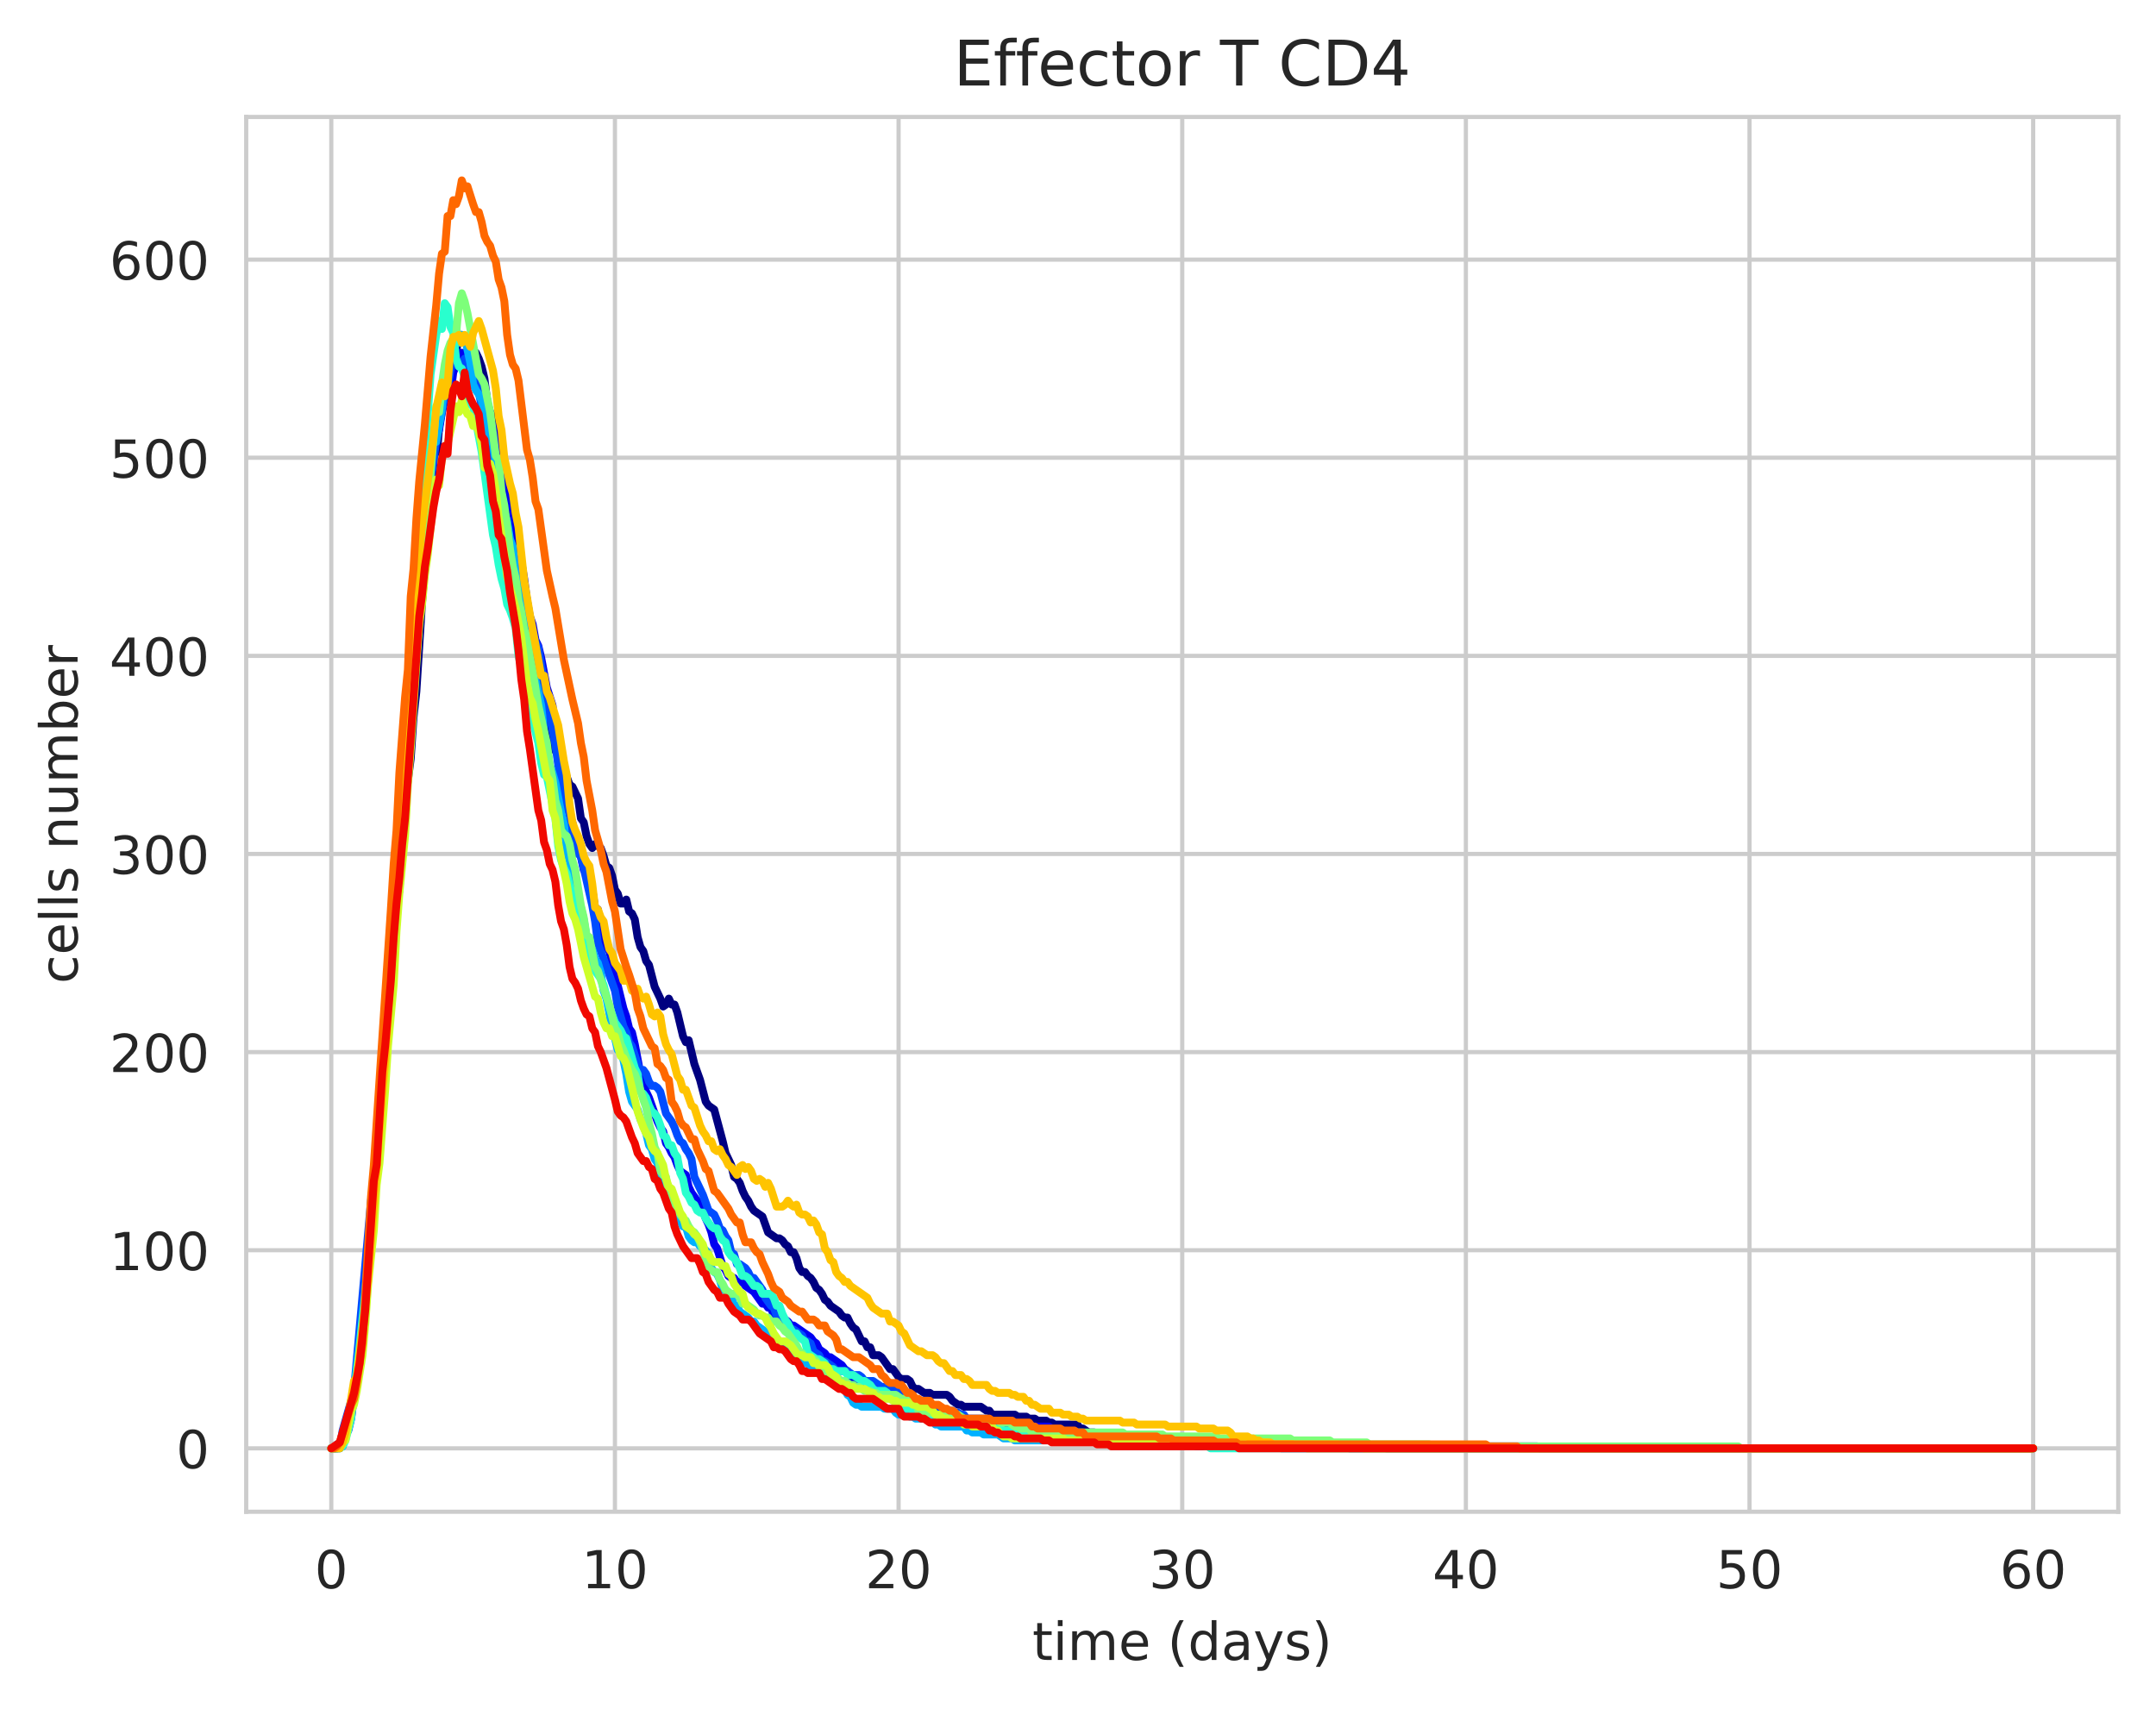 <?xml version="1.0" encoding="utf-8" standalone="no"?>
<!DOCTYPE svg PUBLIC "-//W3C//DTD SVG 1.1//EN"
  "http://www.w3.org/Graphics/SVG/1.1/DTD/svg11.dtd">
<!-- Created with matplotlib (https://matplotlib.org/) -->
<svg height="325.986pt" version="1.1" viewBox="0 0 411.286 325.986" width="411.286pt" xmlns="http://www.w3.org/2000/svg" xmlns:xlink="http://www.w3.org/1999/xlink">
 <defs>
  <style type="text/css">
*{stroke-linecap:butt;stroke-linejoin:round;white-space:pre;}
  </style>
 </defs>
 <g id="figure_1">
  <g id="patch_1">
   <path d="M 0 325.986 
L 411.286 325.986 
L 411.286 0 
L 0 0 
z
" style="fill:#ffffff;"/>
  </g>
  <g id="axes_1">
   <g id="patch_2">
    <path d="M 46.966 288.43 
L 404.086 288.43 
L 404.086 22.318 
L 46.966 22.318 
z
" style="fill:#ffffff;"/>
   </g>
   <g id="matplotlib.axis_1">
    <g id="xtick_1">
     <g id="line2d_1">
      <path clip-path="url(#pe3ed3269b3)" d="M 63.198 288.43 
L 63.198 22.318 
" style="fill:none;stroke:#cccccc;stroke-linecap:round;stroke-width:0.8;"/>
     </g>
     <g id="text_1">
      <!-- 0 -->
      <defs>
       <path d="M 31.781 66.406 
Q 24.172 66.406 20.328 58.906 
Q 16.5 51.422 16.5 36.375 
Q 16.5 21.391 20.328 13.891 
Q 24.172 6.391 31.781 6.391 
Q 39.453 6.391 43.281 13.891 
Q 47.125 21.391 47.125 36.375 
Q 47.125 51.422 43.281 58.906 
Q 39.453 66.406 31.781 66.406 
z
M 31.781 74.219 
Q 44.047 74.219 50.516 64.516 
Q 56.984 54.828 56.984 36.375 
Q 56.984 17.969 50.516 8.266 
Q 44.047 -1.422 31.781 -1.422 
Q 19.531 -1.422 13.062 8.266 
Q 6.594 17.969 6.594 36.375 
Q 6.594 54.828 13.062 64.516 
Q 19.531 74.219 31.781 74.219 
z
" id="DejaVuSans-48"/>
      </defs>
      <g style="fill:#262626;" transform="translate(60.017 303.029)scale(0.1 -0.1)">
       <use xlink:href="#DejaVuSans-48"/>
      </g>
     </g>
    </g>
    <g id="xtick_2">
     <g id="line2d_2">
      <path clip-path="url(#pe3ed3269b3)" d="M 117.307 288.43 
L 117.307 22.318 
" style="fill:none;stroke:#cccccc;stroke-linecap:round;stroke-width:0.8;"/>
     </g>
     <g id="text_2">
      <!-- 10 -->
      <defs>
       <path d="M 12.406 8.297 
L 28.516 8.297 
L 28.516 63.922 
L 10.984 60.406 
L 10.984 69.391 
L 28.422 72.906 
L 38.281 72.906 
L 38.281 8.297 
L 54.391 8.297 
L 54.391 0 
L 12.406 0 
z
" id="DejaVuSans-49"/>
      </defs>
      <g style="fill:#262626;" transform="translate(110.945 303.029)scale(0.1 -0.1)">
       <use xlink:href="#DejaVuSans-49"/>
       <use x="63.623" xlink:href="#DejaVuSans-48"/>
      </g>
     </g>
    </g>
    <g id="xtick_3">
     <g id="line2d_3">
      <path clip-path="url(#pe3ed3269b3)" d="M 171.417 288.43 
L 171.417 22.318 
" style="fill:none;stroke:#cccccc;stroke-linecap:round;stroke-width:0.8;"/>
     </g>
     <g id="text_3">
      <!-- 20 -->
      <defs>
       <path d="M 19.188 8.297 
L 53.609 8.297 
L 53.609 0 
L 7.328 0 
L 7.328 8.297 
Q 12.938 14.109 22.625 23.891 
Q 32.328 33.688 34.812 36.531 
Q 39.547 41.844 41.422 45.531 
Q 43.312 49.219 43.312 52.781 
Q 43.312 58.594 39.234 62.25 
Q 35.156 65.922 28.609 65.922 
Q 23.969 65.922 18.812 64.312 
Q 13.672 62.703 7.812 59.422 
L 7.812 69.391 
Q 13.766 71.781 18.938 73 
Q 24.125 74.219 28.422 74.219 
Q 39.75 74.219 46.484 68.547 
Q 53.219 62.891 53.219 53.422 
Q 53.219 48.922 51.531 44.891 
Q 49.859 40.875 45.406 35.406 
Q 44.188 33.984 37.641 27.219 
Q 31.109 20.453 19.188 8.297 
z
" id="DejaVuSans-50"/>
      </defs>
      <g style="fill:#262626;" transform="translate(165.054 303.029)scale(0.1 -0.1)">
       <use xlink:href="#DejaVuSans-50"/>
       <use x="63.623" xlink:href="#DejaVuSans-48"/>
      </g>
     </g>
    </g>
    <g id="xtick_4">
     <g id="line2d_4">
      <path clip-path="url(#pe3ed3269b3)" d="M 225.526 288.43 
L 225.526 22.318 
" style="fill:none;stroke:#cccccc;stroke-linecap:round;stroke-width:0.8;"/>
     </g>
     <g id="text_4">
      <!-- 30 -->
      <defs>
       <path d="M 40.578 39.312 
Q 47.656 37.797 51.625 33 
Q 55.609 28.219 55.609 21.188 
Q 55.609 10.406 48.188 4.484 
Q 40.766 -1.422 27.094 -1.422 
Q 22.516 -1.422 17.656 -0.516 
Q 12.797 0.391 7.625 2.203 
L 7.625 11.719 
Q 11.719 9.328 16.594 8.109 
Q 21.484 6.891 26.812 6.891 
Q 36.078 6.891 40.938 10.547 
Q 45.797 14.203 45.797 21.188 
Q 45.797 27.641 41.281 31.266 
Q 36.766 34.906 28.719 34.906 
L 20.219 34.906 
L 20.219 43.016 
L 29.109 43.016 
Q 36.375 43.016 40.234 45.922 
Q 44.094 48.828 44.094 54.297 
Q 44.094 59.906 40.109 62.906 
Q 36.141 65.922 28.719 65.922 
Q 24.656 65.922 20.016 65.031 
Q 15.375 64.156 9.812 62.312 
L 9.812 71.094 
Q 15.438 72.656 20.344 73.438 
Q 25.25 74.219 29.594 74.219 
Q 40.828 74.219 47.359 69.109 
Q 53.906 64.016 53.906 55.328 
Q 53.906 49.266 50.438 45.094 
Q 46.969 40.922 40.578 39.312 
z
" id="DejaVuSans-51"/>
      </defs>
      <g style="fill:#262626;" transform="translate(219.163 303.029)scale(0.1 -0.1)">
       <use xlink:href="#DejaVuSans-51"/>
       <use x="63.623" xlink:href="#DejaVuSans-48"/>
      </g>
     </g>
    </g>
    <g id="xtick_5">
     <g id="line2d_5">
      <path clip-path="url(#pe3ed3269b3)" d="M 279.635 288.43 
L 279.635 22.318 
" style="fill:none;stroke:#cccccc;stroke-linecap:round;stroke-width:0.8;"/>
     </g>
     <g id="text_5">
      <!-- 40 -->
      <defs>
       <path d="M 37.797 64.312 
L 12.891 25.391 
L 37.797 25.391 
z
M 35.203 72.906 
L 47.609 72.906 
L 47.609 25.391 
L 58.016 25.391 
L 58.016 17.188 
L 47.609 17.188 
L 47.609 0 
L 37.797 0 
L 37.797 17.188 
L 4.891 17.188 
L 4.891 26.703 
z
" id="DejaVuSans-52"/>
      </defs>
      <g style="fill:#262626;" transform="translate(273.272 303.029)scale(0.1 -0.1)">
       <use xlink:href="#DejaVuSans-52"/>
       <use x="63.623" xlink:href="#DejaVuSans-48"/>
      </g>
     </g>
    </g>
    <g id="xtick_6">
     <g id="line2d_6">
      <path clip-path="url(#pe3ed3269b3)" d="M 333.744 288.43 
L 333.744 22.318 
" style="fill:none;stroke:#cccccc;stroke-linecap:round;stroke-width:0.8;"/>
     </g>
     <g id="text_6">
      <!-- 50 -->
      <defs>
       <path d="M 10.797 72.906 
L 49.516 72.906 
L 49.516 64.594 
L 19.828 64.594 
L 19.828 46.734 
Q 21.969 47.469 24.109 47.828 
Q 26.266 48.188 28.422 48.188 
Q 40.625 48.188 47.75 41.5 
Q 54.891 34.812 54.891 23.391 
Q 54.891 11.625 47.562 5.094 
Q 40.234 -1.422 26.906 -1.422 
Q 22.312 -1.422 17.547 -0.641 
Q 12.797 0.141 7.719 1.703 
L 7.719 11.625 
Q 12.109 9.234 16.797 8.062 
Q 21.484 6.891 26.703 6.891 
Q 35.156 6.891 40.078 11.328 
Q 45.016 15.766 45.016 23.391 
Q 45.016 31 40.078 35.438 
Q 35.156 39.891 26.703 39.891 
Q 22.75 39.891 18.812 39.016 
Q 14.891 38.141 10.797 36.281 
z
" id="DejaVuSans-53"/>
      </defs>
      <g style="fill:#262626;" transform="translate(327.381 303.029)scale(0.1 -0.1)">
       <use xlink:href="#DejaVuSans-53"/>
       <use x="63.623" xlink:href="#DejaVuSans-48"/>
      </g>
     </g>
    </g>
    <g id="xtick_7">
     <g id="line2d_7">
      <path clip-path="url(#pe3ed3269b3)" d="M 387.853 288.43 
L 387.853 22.318 
" style="fill:none;stroke:#cccccc;stroke-linecap:round;stroke-width:0.8;"/>
     </g>
     <g id="text_7">
      <!-- 60 -->
      <defs>
       <path d="M 33.016 40.375 
Q 26.375 40.375 22.484 35.828 
Q 18.609 31.297 18.609 23.391 
Q 18.609 15.531 22.484 10.953 
Q 26.375 6.391 33.016 6.391 
Q 39.656 6.391 43.531 10.953 
Q 47.406 15.531 47.406 23.391 
Q 47.406 31.297 43.531 35.828 
Q 39.656 40.375 33.016 40.375 
z
M 52.594 71.297 
L 52.594 62.312 
Q 48.875 64.062 45.094 64.984 
Q 41.312 65.922 37.594 65.922 
Q 27.828 65.922 22.672 59.328 
Q 17.531 52.734 16.797 39.406 
Q 19.672 43.656 24.016 45.922 
Q 28.375 48.188 33.594 48.188 
Q 44.578 48.188 50.953 41.516 
Q 57.328 34.859 57.328 23.391 
Q 57.328 12.156 50.688 5.359 
Q 44.047 -1.422 33.016 -1.422 
Q 20.359 -1.422 13.672 8.266 
Q 6.984 17.969 6.984 36.375 
Q 6.984 53.656 15.188 63.938 
Q 23.391 74.219 37.203 74.219 
Q 40.922 74.219 44.703 73.484 
Q 48.484 72.75 52.594 71.297 
z
" id="DejaVuSans-54"/>
      </defs>
      <g style="fill:#262626;" transform="translate(381.49 303.029)scale(0.1 -0.1)">
       <use xlink:href="#DejaVuSans-54"/>
       <use x="63.623" xlink:href="#DejaVuSans-48"/>
      </g>
     </g>
    </g>
    <g id="text_8">
     <!-- time (days) -->
     <defs>
      <path d="M 18.312 70.219 
L 18.312 54.688 
L 36.812 54.688 
L 36.812 47.703 
L 18.312 47.703 
L 18.312 18.016 
Q 18.312 11.328 20.141 9.422 
Q 21.969 7.516 27.594 7.516 
L 36.812 7.516 
L 36.812 0 
L 27.594 0 
Q 17.188 0 13.234 3.875 
Q 9.281 7.766 9.281 18.016 
L 9.281 47.703 
L 2.688 47.703 
L 2.688 54.688 
L 9.281 54.688 
L 9.281 70.219 
z
" id="DejaVuSans-116"/>
      <path d="M 9.422 54.688 
L 18.406 54.688 
L 18.406 0 
L 9.422 0 
z
M 9.422 75.984 
L 18.406 75.984 
L 18.406 64.594 
L 9.422 64.594 
z
" id="DejaVuSans-105"/>
      <path d="M 52 44.188 
Q 55.375 50.25 60.062 53.125 
Q 64.75 56 71.094 56 
Q 79.641 56 84.281 50.016 
Q 88.922 44.047 88.922 33.016 
L 88.922 0 
L 79.891 0 
L 79.891 32.719 
Q 79.891 40.578 77.094 44.375 
Q 74.312 48.188 68.609 48.188 
Q 61.625 48.188 57.562 43.547 
Q 53.516 38.922 53.516 30.906 
L 53.516 0 
L 44.484 0 
L 44.484 32.719 
Q 44.484 40.625 41.703 44.406 
Q 38.922 48.188 33.109 48.188 
Q 26.219 48.188 22.156 43.531 
Q 18.109 38.875 18.109 30.906 
L 18.109 0 
L 9.078 0 
L 9.078 54.688 
L 18.109 54.688 
L 18.109 46.188 
Q 21.188 51.219 25.484 53.609 
Q 29.781 56 35.688 56 
Q 41.656 56 45.828 52.969 
Q 50 49.953 52 44.188 
z
" id="DejaVuSans-109"/>
      <path d="M 56.203 29.594 
L 56.203 25.203 
L 14.891 25.203 
Q 15.484 15.922 20.484 11.062 
Q 25.484 6.203 34.422 6.203 
Q 39.594 6.203 44.453 7.469 
Q 49.312 8.734 54.109 11.281 
L 54.109 2.781 
Q 49.266 0.734 44.188 -0.344 
Q 39.109 -1.422 33.891 -1.422 
Q 20.797 -1.422 13.156 6.188 
Q 5.516 13.812 5.516 26.812 
Q 5.516 40.234 12.766 48.109 
Q 20.016 56 32.328 56 
Q 43.359 56 49.781 48.891 
Q 56.203 41.797 56.203 29.594 
z
M 47.219 32.234 
Q 47.125 39.594 43.094 43.984 
Q 39.062 48.391 32.422 48.391 
Q 24.906 48.391 20.391 44.141 
Q 15.875 39.891 15.188 32.172 
z
" id="DejaVuSans-101"/>
      <path id="DejaVuSans-32"/>
      <path d="M 31 75.875 
Q 24.469 64.656 21.281 53.656 
Q 18.109 42.672 18.109 31.391 
Q 18.109 20.125 21.312 9.062 
Q 24.516 -2 31 -13.188 
L 23.188 -13.188 
Q 15.875 -1.703 12.234 9.375 
Q 8.594 20.453 8.594 31.391 
Q 8.594 42.281 12.203 53.312 
Q 15.828 64.359 23.188 75.875 
z
" id="DejaVuSans-40"/>
      <path d="M 45.406 46.391 
L 45.406 75.984 
L 54.391 75.984 
L 54.391 0 
L 45.406 0 
L 45.406 8.203 
Q 42.578 3.328 38.25 0.953 
Q 33.938 -1.422 27.875 -1.422 
Q 17.969 -1.422 11.734 6.484 
Q 5.516 14.406 5.516 27.297 
Q 5.516 40.188 11.734 48.094 
Q 17.969 56 27.875 56 
Q 33.938 56 38.25 53.625 
Q 42.578 51.266 45.406 46.391 
z
M 14.797 27.297 
Q 14.797 17.391 18.875 11.75 
Q 22.953 6.109 30.078 6.109 
Q 37.203 6.109 41.297 11.75 
Q 45.406 17.391 45.406 27.297 
Q 45.406 37.203 41.297 42.844 
Q 37.203 48.484 30.078 48.484 
Q 22.953 48.484 18.875 42.844 
Q 14.797 37.203 14.797 27.297 
z
" id="DejaVuSans-100"/>
      <path d="M 34.281 27.484 
Q 23.391 27.484 19.188 25 
Q 14.984 22.516 14.984 16.5 
Q 14.984 11.719 18.141 8.906 
Q 21.297 6.109 26.703 6.109 
Q 34.188 6.109 38.703 11.406 
Q 43.219 16.703 43.219 25.484 
L 43.219 27.484 
z
M 52.203 31.203 
L 52.203 0 
L 43.219 0 
L 43.219 8.297 
Q 40.141 3.328 35.547 0.953 
Q 30.953 -1.422 24.312 -1.422 
Q 15.922 -1.422 10.953 3.297 
Q 6 8.016 6 15.922 
Q 6 25.141 12.172 29.828 
Q 18.359 34.516 30.609 34.516 
L 43.219 34.516 
L 43.219 35.406 
Q 43.219 41.609 39.141 45 
Q 35.062 48.391 27.688 48.391 
Q 23 48.391 18.547 47.266 
Q 14.109 46.141 10.016 43.891 
L 10.016 52.203 
Q 14.938 54.109 19.578 55.047 
Q 24.219 56 28.609 56 
Q 40.484 56 46.344 49.844 
Q 52.203 43.703 52.203 31.203 
z
" id="DejaVuSans-97"/>
      <path d="M 32.172 -5.078 
Q 28.375 -14.844 24.75 -17.812 
Q 21.141 -20.797 15.094 -20.797 
L 7.906 -20.797 
L 7.906 -13.281 
L 13.188 -13.281 
Q 16.891 -13.281 18.938 -11.516 
Q 21 -9.766 23.484 -3.219 
L 25.094 0.875 
L 2.984 54.688 
L 12.5 54.688 
L 29.594 11.922 
L 46.688 54.688 
L 56.203 54.688 
z
" id="DejaVuSans-121"/>
      <path d="M 44.281 53.078 
L 44.281 44.578 
Q 40.484 46.531 36.375 47.5 
Q 32.281 48.484 27.875 48.484 
Q 21.188 48.484 17.844 46.438 
Q 14.5 44.391 14.5 40.281 
Q 14.5 37.156 16.891 35.375 
Q 19.281 33.594 26.516 31.984 
L 29.594 31.297 
Q 39.156 29.25 43.188 25.516 
Q 47.219 21.781 47.219 15.094 
Q 47.219 7.469 41.188 3.016 
Q 35.156 -1.422 24.609 -1.422 
Q 20.219 -1.422 15.453 -0.562 
Q 10.688 0.297 5.422 2 
L 5.422 11.281 
Q 10.406 8.688 15.234 7.391 
Q 20.062 6.109 24.812 6.109 
Q 31.156 6.109 34.562 8.281 
Q 37.984 10.453 37.984 14.406 
Q 37.984 18.062 35.516 20.016 
Q 33.062 21.969 24.703 23.781 
L 21.578 24.516 
Q 13.234 26.266 9.516 29.906 
Q 5.812 33.547 5.812 39.891 
Q 5.812 47.609 11.281 51.797 
Q 16.75 56 26.812 56 
Q 31.781 56 36.172 55.266 
Q 40.578 54.547 44.281 53.078 
z
" id="DejaVuSans-115"/>
      <path d="M 8.016 75.875 
L 15.828 75.875 
Q 23.141 64.359 26.781 53.312 
Q 30.422 42.281 30.422 31.391 
Q 30.422 20.453 26.781 9.375 
Q 23.141 -1.703 15.828 -13.188 
L 8.016 -13.188 
Q 14.5 -2 17.703 9.062 
Q 20.906 20.125 20.906 31.391 
Q 20.906 42.672 17.703 53.656 
Q 14.5 64.656 8.016 75.875 
z
" id="DejaVuSans-41"/>
     </defs>
     <g style="fill:#262626;" transform="translate(196.937 316.707)scale(0.1 -0.1)">
      <use xlink:href="#DejaVuSans-116"/>
      <use x="39.209" xlink:href="#DejaVuSans-105"/>
      <use x="66.992" xlink:href="#DejaVuSans-109"/>
      <use x="164.404" xlink:href="#DejaVuSans-101"/>
      <use x="225.928" xlink:href="#DejaVuSans-32"/>
      <use x="257.715" xlink:href="#DejaVuSans-40"/>
      <use x="296.729" xlink:href="#DejaVuSans-100"/>
      <use x="360.205" xlink:href="#DejaVuSans-97"/>
      <use x="421.484" xlink:href="#DejaVuSans-121"/>
      <use x="480.664" xlink:href="#DejaVuSans-115"/>
      <use x="532.764" xlink:href="#DejaVuSans-41"/>
     </g>
    </g>
   </g>
   <g id="matplotlib.axis_2">
    <g id="ytick_1">
     <g id="line2d_8">
      <path clip-path="url(#pe3ed3269b3)" d="M 46.966 276.334 
L 404.086 276.334 
" style="fill:none;stroke:#cccccc;stroke-linecap:round;stroke-width:0.8;"/>
     </g>
     <g id="text_9">
      <!-- 0 -->
      <g style="fill:#262626;" transform="translate(33.603 280.133)scale(0.1 -0.1)">
       <use xlink:href="#DejaVuSans-48"/>
      </g>
     </g>
    </g>
    <g id="ytick_2">
     <g id="line2d_9">
      <path clip-path="url(#pe3ed3269b3)" d="M 46.966 238.534 
L 404.086 238.534 
" style="fill:none;stroke:#cccccc;stroke-linecap:round;stroke-width:0.8;"/>
     </g>
     <g id="text_10">
      <!-- 100 -->
      <g style="fill:#262626;" transform="translate(20.878 242.333)scale(0.1 -0.1)">
       <use xlink:href="#DejaVuSans-49"/>
       <use x="63.623" xlink:href="#DejaVuSans-48"/>
       <use x="127.246" xlink:href="#DejaVuSans-48"/>
      </g>
     </g>
    </g>
    <g id="ytick_3">
     <g id="line2d_10">
      <path clip-path="url(#pe3ed3269b3)" d="M 46.966 200.734 
L 404.086 200.734 
" style="fill:none;stroke:#cccccc;stroke-linecap:round;stroke-width:0.8;"/>
     </g>
     <g id="text_11">
      <!-- 200 -->
      <g style="fill:#262626;" transform="translate(20.878 204.533)scale(0.1 -0.1)">
       <use xlink:href="#DejaVuSans-50"/>
       <use x="63.623" xlink:href="#DejaVuSans-48"/>
       <use x="127.246" xlink:href="#DejaVuSans-48"/>
      </g>
     </g>
    </g>
    <g id="ytick_4">
     <g id="line2d_11">
      <path clip-path="url(#pe3ed3269b3)" d="M 46.966 162.934 
L 404.086 162.934 
" style="fill:none;stroke:#cccccc;stroke-linecap:round;stroke-width:0.8;"/>
     </g>
     <g id="text_12">
      <!-- 300 -->
      <g style="fill:#262626;" transform="translate(20.878 166.733)scale(0.1 -0.1)">
       <use xlink:href="#DejaVuSans-51"/>
       <use x="63.623" xlink:href="#DejaVuSans-48"/>
       <use x="127.246" xlink:href="#DejaVuSans-48"/>
      </g>
     </g>
    </g>
    <g id="ytick_5">
     <g id="line2d_12">
      <path clip-path="url(#pe3ed3269b3)" d="M 46.966 125.134 
L 404.086 125.134 
" style="fill:none;stroke:#cccccc;stroke-linecap:round;stroke-width:0.8;"/>
     </g>
     <g id="text_13">
      <!-- 400 -->
      <g style="fill:#262626;" transform="translate(20.878 128.933)scale(0.1 -0.1)">
       <use xlink:href="#DejaVuSans-52"/>
       <use x="63.623" xlink:href="#DejaVuSans-48"/>
       <use x="127.246" xlink:href="#DejaVuSans-48"/>
      </g>
     </g>
    </g>
    <g id="ytick_6">
     <g id="line2d_13">
      <path clip-path="url(#pe3ed3269b3)" d="M 46.966 87.334 
L 404.086 87.334 
" style="fill:none;stroke:#cccccc;stroke-linecap:round;stroke-width:0.8;"/>
     </g>
     <g id="text_14">
      <!-- 500 -->
      <g style="fill:#262626;" transform="translate(20.878 91.133)scale(0.1 -0.1)">
       <use xlink:href="#DejaVuSans-53"/>
       <use x="63.623" xlink:href="#DejaVuSans-48"/>
       <use x="127.246" xlink:href="#DejaVuSans-48"/>
      </g>
     </g>
    </g>
    <g id="ytick_7">
     <g id="line2d_14">
      <path clip-path="url(#pe3ed3269b3)" d="M 46.966 49.534 
L 404.086 49.534 
" style="fill:none;stroke:#cccccc;stroke-linecap:round;stroke-width:0.8;"/>
     </g>
     <g id="text_15">
      <!-- 600 -->
      <g style="fill:#262626;" transform="translate(20.878 53.333)scale(0.1 -0.1)">
       <use xlink:href="#DejaVuSans-54"/>
       <use x="63.623" xlink:href="#DejaVuSans-48"/>
       <use x="127.246" xlink:href="#DejaVuSans-48"/>
      </g>
     </g>
    </g>
    <g id="text_16">
     <!-- cells number -->
     <defs>
      <path d="M 48.781 52.594 
L 48.781 44.188 
Q 44.969 46.297 41.141 47.344 
Q 37.312 48.391 33.406 48.391 
Q 24.656 48.391 19.812 42.844 
Q 14.984 37.312 14.984 27.297 
Q 14.984 17.281 19.812 11.734 
Q 24.656 6.203 33.406 6.203 
Q 37.312 6.203 41.141 7.25 
Q 44.969 8.297 48.781 10.406 
L 48.781 2.094 
Q 45.016 0.344 40.984 -0.531 
Q 36.969 -1.422 32.422 -1.422 
Q 20.062 -1.422 12.781 6.344 
Q 5.516 14.109 5.516 27.297 
Q 5.516 40.672 12.859 48.328 
Q 20.219 56 33.016 56 
Q 37.156 56 41.109 55.141 
Q 45.062 54.297 48.781 52.594 
z
" id="DejaVuSans-99"/>
      <path d="M 9.422 75.984 
L 18.406 75.984 
L 18.406 0 
L 9.422 0 
z
" id="DejaVuSans-108"/>
      <path d="M 54.891 33.016 
L 54.891 0 
L 45.906 0 
L 45.906 32.719 
Q 45.906 40.484 42.875 44.328 
Q 39.844 48.188 33.797 48.188 
Q 26.516 48.188 22.312 43.547 
Q 18.109 38.922 18.109 30.906 
L 18.109 0 
L 9.078 0 
L 9.078 54.688 
L 18.109 54.688 
L 18.109 46.188 
Q 21.344 51.125 25.703 53.562 
Q 30.078 56 35.797 56 
Q 45.219 56 50.047 50.172 
Q 54.891 44.344 54.891 33.016 
z
" id="DejaVuSans-110"/>
      <path d="M 8.5 21.578 
L 8.5 54.688 
L 17.484 54.688 
L 17.484 21.922 
Q 17.484 14.156 20.5 10.266 
Q 23.531 6.391 29.594 6.391 
Q 36.859 6.391 41.078 11.031 
Q 45.312 15.672 45.312 23.688 
L 45.312 54.688 
L 54.297 54.688 
L 54.297 0 
L 45.312 0 
L 45.312 8.406 
Q 42.047 3.422 37.719 1 
Q 33.406 -1.422 27.688 -1.422 
Q 18.266 -1.422 13.375 4.438 
Q 8.5 10.297 8.5 21.578 
z
M 31.109 56 
z
" id="DejaVuSans-117"/>
      <path d="M 48.688 27.297 
Q 48.688 37.203 44.609 42.844 
Q 40.531 48.484 33.406 48.484 
Q 26.266 48.484 22.188 42.844 
Q 18.109 37.203 18.109 27.297 
Q 18.109 17.391 22.188 11.75 
Q 26.266 6.109 33.406 6.109 
Q 40.531 6.109 44.609 11.75 
Q 48.688 17.391 48.688 27.297 
z
M 18.109 46.391 
Q 20.953 51.266 25.266 53.625 
Q 29.594 56 35.594 56 
Q 45.562 56 51.781 48.094 
Q 58.016 40.188 58.016 27.297 
Q 58.016 14.406 51.781 6.484 
Q 45.562 -1.422 35.594 -1.422 
Q 29.594 -1.422 25.266 0.953 
Q 20.953 3.328 18.109 8.203 
L 18.109 0 
L 9.078 0 
L 9.078 75.984 
L 18.109 75.984 
z
" id="DejaVuSans-98"/>
      <path d="M 41.109 46.297 
Q 39.594 47.172 37.812 47.578 
Q 36.031 48 33.891 48 
Q 26.266 48 22.188 43.047 
Q 18.109 38.094 18.109 28.812 
L 18.109 0 
L 9.078 0 
L 9.078 54.688 
L 18.109 54.688 
L 18.109 46.188 
Q 20.953 51.172 25.484 53.578 
Q 30.031 56 36.531 56 
Q 37.453 56 38.578 55.875 
Q 39.703 55.766 41.062 55.516 
z
" id="DejaVuSans-114"/>
     </defs>
     <g style="fill:#262626;" transform="translate(14.798 187.686)rotate(-90)scale(0.1 -0.1)">
      <use xlink:href="#DejaVuSans-99"/>
      <use x="54.98" xlink:href="#DejaVuSans-101"/>
      <use x="116.504" xlink:href="#DejaVuSans-108"/>
      <use x="144.287" xlink:href="#DejaVuSans-108"/>
      <use x="172.07" xlink:href="#DejaVuSans-115"/>
      <use x="224.17" xlink:href="#DejaVuSans-32"/>
      <use x="255.957" xlink:href="#DejaVuSans-110"/>
      <use x="319.336" xlink:href="#DejaVuSans-117"/>
      <use x="382.715" xlink:href="#DejaVuSans-109"/>
      <use x="480.127" xlink:href="#DejaVuSans-98"/>
      <use x="543.604" xlink:href="#DejaVuSans-101"/>
      <use x="605.127" xlink:href="#DejaVuSans-114"/>
     </g>
    </g>
   </g>
   <g id="line2d_15">
    <path clip-path="url(#pe3ed3269b3)" d="M 63.198 276.334 
L 64.822 276.334 
L 65.363 275.578 
L 65.904 273.688 
L 66.445 272.554 
L 68.068 262.348 
L 69.691 247.606 
L 70.774 235.888 
L 71.315 231.73 
L 71.856 221.524 
L 72.397 215.098 
L 72.938 206.782 
L 73.479 204.892 
L 74.561 185.992 
L 75.102 178.81 
L 75.643 173.518 
L 76.185 169.738 
L 77.267 153.106 
L 78.349 144.79 
L 78.89 136.852 
L 79.431 131.938 
L 80.513 114.928 
L 81.054 108.124 
L 82.137 99.808 
L 82.678 90.736 
L 83.219 88.09 
L 83.76 81.664 
L 85.383 68.812 
L 86.465 64.654 
L 87.006 66.922 
L 87.547 64.654 
L 88.089 63.898 
L 88.63 64.276 
L 89.171 65.788 
L 89.712 66.922 
L 90.253 66.922 
L 90.794 67.3 
L 91.335 68.434 
L 91.876 69.946 
L 92.417 72.214 
L 92.958 76.75 
L 93.499 78.64 
L 94.041 79.396 
L 94.582 81.286 
L 95.123 82.042 
L 96.746 94.894 
L 97.287 100.942 
L 97.828 103.588 
L 98.369 104.722 
L 98.91 106.612 
L 99.451 107.368 
L 99.993 111.526 
L 100.534 114.55 
L 101.616 122.866 
L 102.157 125.512 
L 102.698 130.048 
L 103.239 133.072 
L 103.78 134.584 
L 104.321 137.608 
L 105.945 143.278 
L 107.027 144.79 
L 108.109 148.192 
L 108.65 149.704 
L 109.191 150.082 
L 110.273 152.35 
L 110.814 156.13 
L 111.355 156.886 
L 111.897 159.532 
L 112.438 161.044 
L 112.979 161.8 
L 113.52 161.044 
L 114.602 161.8 
L 115.143 163.312 
L 115.684 165.202 
L 116.225 165.58 
L 116.766 167.092 
L 117.307 169.738 
L 117.849 170.494 
L 118.39 172.384 
L 118.931 172.384 
L 119.472 171.628 
L 120.013 173.896 
L 120.554 174.274 
L 121.095 175.408 
L 121.636 178.81 
L 122.177 180.7 
L 122.718 181.456 
L 123.259 183.346 
L 123.801 184.102 
L 124.883 188.26 
L 125.965 190.528 
L 126.506 192.04 
L 127.047 191.662 
L 127.588 190.528 
L 128.129 191.662 
L 128.67 191.662 
L 129.211 193.174 
L 130.294 197.71 
L 130.835 198.844 
L 131.376 198.466 
L 132.458 203.002 
L 133.54 206.026 
L 134.622 210.184 
L 135.163 210.94 
L 136.246 211.696 
L 137.869 217.744 
L 138.41 220.012 
L 139.492 222.28 
L 140.033 224.548 
L 140.574 224.926 
L 141.115 225.682 
L 141.657 227.194 
L 142.198 228.328 
L 142.739 229.084 
L 143.28 230.218 
L 143.821 230.974 
L 145.444 232.108 
L 146.526 235.132 
L 148.15 236.266 
L 148.691 236.266 
L 149.232 236.644 
L 149.773 237.4 
L 150.314 237.778 
L 150.855 238.912 
L 151.396 238.912 
L 151.937 240.046 
L 152.478 241.936 
L 153.019 242.692 
L 153.561 242.692 
L 154.102 243.448 
L 154.643 243.826 
L 155.184 244.582 
L 155.725 245.716 
L 156.266 246.094 
L 156.807 246.85 
L 157.348 247.984 
L 157.889 248.362 
L 158.43 249.118 
L 160.054 250.252 
L 160.595 251.008 
L 161.136 251.386 
L 161.677 251.386 
L 162.218 252.52 
L 162.759 253.276 
L 163.3 253.654 
L 164.382 255.922 
L 164.923 255.922 
L 165.465 257.056 
L 166.006 257.056 
L 166.547 258.568 
L 167.629 258.568 
L 168.17 258.946 
L 169.793 261.214 
L 170.334 261.214 
L 171.417 262.726 
L 171.958 263.104 
L 173.04 263.104 
L 173.581 263.482 
L 174.122 264.616 
L 174.663 264.994 
L 175.204 264.994 
L 176.286 265.75 
L 177.369 265.75 
L 177.91 266.128 
L 180.615 266.128 
L 181.156 266.506 
L 181.697 267.262 
L 182.779 268.018 
L 183.321 268.018 
L 183.862 268.396 
L 187.108 268.396 
L 188.19 269.152 
L 188.731 269.152 
L 189.273 269.908 
L 193.601 269.908 
L 194.142 270.286 
L 195.766 270.286 
L 196.307 270.664 
L 197.389 270.664 
L 197.93 271.042 
L 199.553 271.042 
L 200.094 271.42 
L 200.635 271.42 
L 201.177 271.798 
L 205.505 271.798 
L 206.046 272.554 
L 206.587 272.554 
L 207.67 273.31 
L 208.752 273.31 
L 209.834 274.066 
L 211.457 274.066 
L 211.998 274.444 
L 216.327 274.444 
L 216.868 274.822 
L 240.676 274.822 
L 241.217 275.2 
L 241.758 275.2 
L 242.299 275.578 
L 255.827 275.578 
L 256.368 275.956 
L 263.943 275.956 
L 264.484 276.334 
L 387.853 276.334 
L 387.853 276.334 
" style="fill:none;stroke:#000080;stroke-linecap:round;stroke-width:1.5;"/>
   </g>
   <g id="line2d_16">
    <path clip-path="url(#pe3ed3269b3)" d="M 63.198 276.334 
L 64.281 276.334 
L 64.822 275.956 
L 65.363 275.956 
L 65.904 273.688 
L 66.445 272.932 
L 66.986 270.664 
L 67.527 266.506 
L 69.15 250.63 
L 69.691 245.716 
L 70.233 239.668 
L 70.774 235.51 
L 71.315 229.084 
L 72.397 212.452 
L 72.938 207.16 
L 74.561 185.992 
L 75.643 176.164 
L 76.726 159.532 
L 77.267 154.618 
L 78.349 141.01 
L 78.89 131.182 
L 80.513 110.77 
L 81.595 98.296 
L 82.137 90.736 
L 83.219 82.042 
L 83.76 82.042 
L 84.301 78.64 
L 85.383 74.104 
L 85.924 75.238 
L 86.465 71.08 
L 87.006 69.568 
L 87.547 67.3 
L 88.089 67.3 
L 88.63 68.056 
L 89.171 69.568 
L 89.712 70.702 
L 90.253 71.08 
L 90.794 71.836 
L 91.335 72.214 
L 91.876 75.616 
L 92.417 74.482 
L 92.958 76.372 
L 93.499 80.152 
L 94.041 81.286 
L 95.664 88.468 
L 96.205 91.114 
L 96.746 92.626 
L 97.828 97.54 
L 98.369 99.808 
L 98.91 103.966 
L 99.993 110.392 
L 100.534 114.55 
L 101.075 117.574 
L 101.616 119.086 
L 102.157 122.11 
L 102.698 123.244 
L 103.239 125.512 
L 104.321 131.182 
L 105.403 134.584 
L 105.945 139.498 
L 106.486 142.9 
L 107.027 147.814 
L 107.568 151.216 
L 108.109 151.972 
L 108.65 155.374 
L 109.191 156.886 
L 109.732 159.91 
L 110.273 161.044 
L 111.355 165.958 
L 111.897 165.58 
L 112.979 169.738 
L 113.52 173.14 
L 114.061 173.518 
L 114.602 177.298 
L 115.143 179.566 
L 115.684 180.7 
L 116.225 181.456 
L 118.931 192.418 
L 119.472 193.93 
L 120.013 196.198 
L 120.554 196.954 
L 121.095 199.222 
L 122.177 204.892 
L 122.718 206.404 
L 123.259 208.294 
L 123.801 209.428 
L 125.424 213.964 
L 125.965 215.098 
L 126.506 215.854 
L 127.047 218.122 
L 127.588 218.878 
L 128.129 220.012 
L 128.67 220.768 
L 129.211 222.28 
L 129.753 223.414 
L 130.835 224.17 
L 131.376 226.438 
L 131.917 227.572 
L 132.999 229.084 
L 133.54 230.218 
L 134.081 230.974 
L 134.622 232.486 
L 135.163 233.62 
L 135.705 235.132 
L 136.246 237.4 
L 136.787 238.156 
L 137.869 241.558 
L 138.41 242.314 
L 138.951 243.448 
L 139.492 243.826 
L 140.033 243.826 
L 140.574 244.582 
L 141.657 244.582 
L 142.198 245.338 
L 143.821 246.472 
L 145.444 248.74 
L 145.985 248.74 
L 146.526 249.496 
L 147.067 249.496 
L 147.609 251.008 
L 148.15 251.386 
L 148.691 251.386 
L 149.232 251.764 
L 149.773 251.764 
L 150.314 252.142 
L 150.855 252.898 
L 151.396 252.898 
L 154.643 255.166 
L 155.184 255.922 
L 155.725 256.3 
L 156.266 257.434 
L 157.348 258.19 
L 157.889 258.946 
L 158.43 258.946 
L 160.595 260.458 
L 161.136 261.214 
L 161.677 261.592 
L 162.218 262.348 
L 162.759 263.482 
L 163.3 263.482 
L 163.841 263.86 
L 164.382 263.86 
L 164.923 264.238 
L 165.465 264.238 
L 167.088 265.372 
L 168.17 265.372 
L 168.711 265.75 
L 169.793 265.75 
L 170.334 266.506 
L 171.958 267.64 
L 175.204 267.64 
L 176.827 268.774 
L 178.992 268.774 
L 179.533 269.908 
L 180.615 269.908 
L 181.156 270.664 
L 182.238 270.664 
L 182.779 271.042 
L 186.567 271.042 
L 187.108 271.42 
L 189.273 271.42 
L 189.814 271.798 
L 191.437 271.798 
L 191.978 272.176 
L 200.094 272.176 
L 200.635 272.554 
L 201.718 272.554 
L 202.259 273.31 
L 202.8 273.31 
L 203.341 273.688 
L 210.375 273.688 
L 210.916 274.066 
L 211.457 274.066 
L 211.998 274.444 
L 217.409 274.444 
L 217.95 274.822 
L 226.067 274.822 
L 226.608 275.2 
L 227.69 275.2 
L 228.231 275.578 
L 230.937 275.578 
L 231.478 275.956 
L 293.162 275.956 
L 293.703 276.334 
L 387.853 276.334 
L 387.853 276.334 
" style="fill:none;stroke:#0000f1;stroke-linecap:round;stroke-width:1.5;"/>
   </g>
   <g id="line2d_17">
    <path clip-path="url(#pe3ed3269b3)" d="M 63.198 276.334 
L 64.281 276.334 
L 64.822 275.956 
L 65.363 272.932 
L 67.527 265.372 
L 70.774 229.084 
L 71.856 220.39 
L 72.397 210.184 
L 72.938 203.758 
L 74.02 185.614 
L 74.561 182.968 
L 75.643 161.8 
L 76.185 156.508 
L 76.726 149.326 
L 78.349 136.096 
L 78.89 127.024 
L 79.972 118.33 
L 81.054 105.1 
L 81.595 99.43 
L 82.137 92.248 
L 83.219 83.932 
L 84.301 78.64 
L 84.842 75.238 
L 85.383 74.104 
L 85.924 70.702 
L 86.465 68.056 
L 87.006 68.812 
L 87.547 69.946 
L 88.089 69.568 
L 88.63 68.434 
L 89.171 69.568 
L 89.712 69.19 
L 91.335 74.86 
L 91.876 77.506 
L 92.958 85.822 
L 93.499 87.334 
L 94.041 89.224 
L 94.582 92.626 
L 95.123 93.004 
L 96.746 99.808 
L 97.828 106.612 
L 98.369 106.99 
L 98.91 108.502 
L 99.451 108.502 
L 100.534 117.196 
L 101.075 119.464 
L 101.616 120.598 
L 102.157 122.488 
L 102.698 123.622 
L 103.78 130.048 
L 104.321 134.584 
L 104.862 136.474 
L 105.945 142.144 
L 106.486 145.924 
L 108.109 153.862 
L 108.65 155.374 
L 109.191 158.776 
L 110.273 162.934 
L 110.814 163.312 
L 112.979 172.762 
L 113.52 175.786 
L 114.061 179.944 
L 117.307 189.016 
L 117.849 192.04 
L 118.931 195.82 
L 119.472 196.954 
L 120.013 198.844 
L 120.554 199.6 
L 121.636 203.002 
L 122.177 204.514 
L 122.718 204.136 
L 123.259 204.892 
L 123.801 206.404 
L 124.342 207.16 
L 124.883 207.16 
L 125.424 207.538 
L 125.965 208.294 
L 127.047 212.452 
L 128.129 213.964 
L 128.67 215.098 
L 129.211 216.61 
L 129.753 217.744 
L 130.294 218.122 
L 130.835 219.256 
L 131.376 220.012 
L 131.917 221.146 
L 132.458 224.548 
L 134.081 227.95 
L 135.163 230.974 
L 136.246 231.73 
L 136.787 232.864 
L 137.328 234.376 
L 137.869 234.754 
L 138.41 235.888 
L 138.951 236.644 
L 139.492 238.912 
L 140.033 239.29 
L 140.574 241.18 
L 141.115 241.18 
L 142.198 241.936 
L 142.739 242.692 
L 143.28 243.826 
L 143.821 243.826 
L 145.444 246.094 
L 145.985 247.606 
L 147.067 249.118 
L 147.609 249.496 
L 148.15 251.008 
L 148.691 251.008 
L 149.232 252.142 
L 149.773 252.898 
L 150.855 253.654 
L 151.396 253.654 
L 153.019 254.788 
L 153.561 255.922 
L 154.102 255.922 
L 154.643 256.3 
L 155.184 257.812 
L 156.266 258.568 
L 156.807 259.702 
L 157.348 259.702 
L 158.971 260.836 
L 159.513 261.592 
L 161.677 261.592 
L 162.759 262.348 
L 163.841 262.348 
L 164.382 262.726 
L 164.923 263.482 
L 166.547 263.482 
L 168.17 264.616 
L 168.711 264.616 
L 169.252 264.994 
L 170.875 264.994 
L 171.417 265.372 
L 172.499 265.372 
L 173.04 266.506 
L 173.581 266.884 
L 174.122 266.884 
L 174.663 267.262 
L 175.204 268.396 
L 177.369 268.396 
L 177.91 268.774 
L 178.451 268.774 
L 178.992 269.152 
L 181.697 269.152 
L 182.238 269.53 
L 182.779 269.53 
L 183.321 269.908 
L 183.862 269.908 
L 184.403 270.664 
L 188.19 270.664 
L 188.731 271.42 
L 189.273 271.42 
L 189.814 272.176 
L 191.437 272.176 
L 191.978 272.554 
L 192.519 272.554 
L 193.06 272.932 
L 202.8 272.932 
L 203.341 273.31 
L 203.882 273.31 
L 204.423 273.688 
L 205.505 273.688 
L 206.587 274.444 
L 212.539 274.444 
L 213.081 274.822 
L 213.622 274.822 
L 214.163 275.2 
L 222.82 275.2 
L 223.361 275.578 
L 227.69 275.578 
L 228.231 275.956 
L 256.909 275.956 
L 257.45 276.334 
L 387.853 276.334 
L 387.853 276.334 
" style="fill:none;stroke:#004cff;stroke-linecap:round;stroke-width:1.5;"/>
   </g>
   <g id="line2d_18">
    <path clip-path="url(#pe3ed3269b3)" d="M 63.198 276.334 
L 63.739 276.334 
L 64.281 275.578 
L 64.822 275.578 
L 65.363 275.2 
L 65.904 274.066 
L 66.986 269.908 
L 67.527 266.128 
L 68.068 260.836 
L 69.691 250.63 
L 71.315 226.438 
L 71.856 217.744 
L 72.397 211.318 
L 72.938 203.002 
L 74.02 194.308 
L 74.561 187.126 
L 75.102 175.408 
L 75.643 169.738 
L 76.185 160.666 
L 77.808 138.742 
L 78.349 129.292 
L 79.431 116.062 
L 79.972 108.124 
L 80.513 105.1 
L 81.054 97.918 
L 82.137 86.2 
L 82.678 83.176 
L 83.219 84.31 
L 84.301 77.884 
L 84.842 71.458 
L 86.465 65.41 
L 87.006 62.386 
L 87.547 65.41 
L 88.089 63.898 
L 88.63 64.276 
L 89.712 69.19 
L 90.253 73.348 
L 90.794 74.482 
L 91.335 75.238 
L 91.876 76.372 
L 92.417 78.64 
L 92.958 82.042 
L 93.499 83.932 
L 94.041 84.688 
L 95.123 91.87 
L 95.664 94.138 
L 96.205 97.54 
L 96.746 99.43 
L 97.287 102.832 
L 97.828 104.344 
L 98.369 109.636 
L 98.91 111.148 
L 99.451 114.928 
L 99.993 116.818 
L 100.534 120.976 
L 101.075 121.732 
L 101.616 122.866 
L 102.157 129.67 
L 103.239 134.584 
L 103.78 139.498 
L 104.862 145.924 
L 105.403 147.436 
L 105.945 149.326 
L 107.027 154.996 
L 107.568 157.264 
L 108.109 162.178 
L 109.191 166.336 
L 109.732 168.604 
L 110.273 171.628 
L 110.814 173.14 
L 111.355 175.408 
L 111.897 178.81 
L 112.438 180.322 
L 112.979 181.078 
L 113.52 182.968 
L 114.061 183.724 
L 114.602 185.614 
L 115.143 189.016 
L 115.684 190.528 
L 116.225 193.174 
L 116.766 196.954 
L 117.307 198.088 
L 117.849 200.356 
L 118.39 200.734 
L 118.931 202.246 
L 119.472 204.892 
L 120.013 208.294 
L 120.554 210.184 
L 121.636 211.696 
L 122.177 213.586 
L 122.718 214.72 
L 123.259 216.232 
L 123.801 218.5 
L 124.342 219.256 
L 124.883 221.146 
L 125.424 221.902 
L 125.965 224.548 
L 126.506 226.438 
L 127.047 227.572 
L 127.588 228.328 
L 128.129 230.218 
L 128.67 230.974 
L 129.211 232.864 
L 129.753 232.864 
L 130.294 233.998 
L 130.835 233.998 
L 131.376 235.888 
L 131.917 236.644 
L 132.458 237.022 
L 132.999 237.022 
L 133.54 237.778 
L 134.622 238.534 
L 135.163 239.29 
L 135.705 241.936 
L 136.246 242.692 
L 136.787 243.07 
L 137.328 244.204 
L 137.869 246.094 
L 138.41 246.094 
L 138.951 246.85 
L 139.492 247.228 
L 140.033 249.118 
L 140.574 249.118 
L 141.115 250.252 
L 142.739 251.386 
L 143.28 252.142 
L 143.821 252.142 
L 144.362 252.898 
L 145.985 254.032 
L 146.526 254.032 
L 147.609 255.544 
L 148.15 255.544 
L 148.691 256.678 
L 150.314 256.678 
L 150.855 257.056 
L 151.396 258.19 
L 151.937 258.19 
L 152.478 258.568 
L 153.019 259.702 
L 153.561 260.08 
L 154.102 260.08 
L 154.643 260.836 
L 155.184 261.214 
L 155.725 261.214 
L 156.266 261.592 
L 156.807 261.592 
L 157.348 261.97 
L 158.43 261.97 
L 159.513 263.482 
L 160.054 263.482 
L 160.595 263.86 
L 161.677 266.128 
L 162.218 266.506 
L 162.759 267.64 
L 163.3 268.018 
L 163.841 268.018 
L 164.382 268.396 
L 168.17 268.396 
L 168.711 268.774 
L 170.334 268.774 
L 170.875 269.53 
L 171.417 269.908 
L 173.04 269.908 
L 173.581 270.286 
L 174.122 270.286 
L 174.663 270.664 
L 177.369 270.664 
L 177.91 271.042 
L 178.451 271.798 
L 178.992 271.798 
L 179.533 272.176 
L 183.862 272.176 
L 184.403 272.932 
L 184.944 272.932 
L 185.485 273.31 
L 187.108 273.31 
L 187.649 273.688 
L 190.355 273.688 
L 191.437 274.444 
L 193.06 274.444 
L 193.601 274.822 
L 215.245 274.822 
L 215.786 275.2 
L 229.854 275.2 
L 230.395 275.578 
L 233.101 275.578 
L 233.642 275.956 
L 243.923 275.956 
L 244.464 276.334 
L 387.853 276.334 
L 387.853 276.334 
" style="fill:none;stroke:#00b0ff;stroke-linecap:round;stroke-width:1.5;"/>
   </g>
   <g id="line2d_19">
    <path clip-path="url(#pe3ed3269b3)" d="M 63.198 276.334 
L 64.822 276.334 
L 65.363 275.956 
L 65.904 274.822 
L 66.986 270.664 
L 67.527 265.372 
L 68.068 261.592 
L 69.691 246.472 
L 70.774 233.62 
L 71.315 224.548 
L 72.397 213.964 
L 73.479 196.576 
L 74.561 184.102 
L 75.643 170.872 
L 76.185 162.556 
L 77.267 141.01 
L 78.89 119.842 
L 80.513 90.736 
L 81.054 86.956 
L 82.137 71.458 
L 83.219 63.898 
L 83.76 61.252 
L 84.301 62.764 
L 84.842 57.85 
L 85.383 58.606 
L 85.924 62.386 
L 86.465 63.52 
L 87.006 68.434 
L 87.547 69.946 
L 88.089 70.324 
L 88.63 71.836 
L 89.171 75.238 
L 89.712 77.128 
L 90.253 77.506 
L 91.876 86.2 
L 94.041 102.076 
L 94.582 104.344 
L 95.123 107.746 
L 95.664 110.392 
L 96.205 112.282 
L 96.746 115.306 
L 97.287 116.44 
L 97.828 117.952 
L 98.369 119.842 
L 98.91 125.134 
L 99.993 129.67 
L 100.534 135.34 
L 101.075 136.852 
L 101.616 137.608 
L 102.698 141.766 
L 103.239 145.546 
L 103.78 147.814 
L 104.321 148.192 
L 105.945 156.13 
L 106.486 161.422 
L 107.027 164.068 
L 107.568 165.58 
L 108.109 166.714 
L 108.65 168.982 
L 109.191 170.494 
L 109.732 172.762 
L 110.273 174.274 
L 110.814 176.164 
L 111.355 177.298 
L 113.52 185.236 
L 114.602 186.748 
L 115.143 187.882 
L 116.225 192.04 
L 117.307 195.064 
L 118.39 196.576 
L 118.931 197.71 
L 119.472 198.088 
L 121.095 203.758 
L 121.636 204.892 
L 122.177 208.294 
L 122.718 208.672 
L 123.259 209.428 
L 123.801 210.94 
L 124.342 212.074 
L 124.883 212.452 
L 125.424 213.208 
L 125.965 214.72 
L 126.506 216.61 
L 127.047 216.988 
L 127.588 218.5 
L 128.129 218.5 
L 128.67 220.012 
L 129.211 220.768 
L 129.753 223.792 
L 130.294 224.926 
L 130.835 227.572 
L 131.376 228.328 
L 131.917 229.462 
L 132.458 229.84 
L 132.999 230.974 
L 133.54 231.352 
L 134.081 231.352 
L 134.622 232.486 
L 135.705 233.998 
L 136.246 234.376 
L 136.787 234.376 
L 137.328 235.888 
L 137.869 236.644 
L 138.41 237.022 
L 138.951 238.912 
L 139.492 239.668 
L 140.033 240.046 
L 140.574 240.802 
L 141.115 241.936 
L 141.657 243.448 
L 142.198 243.448 
L 142.739 243.826 
L 143.821 245.338 
L 144.362 245.338 
L 144.903 245.716 
L 145.444 246.85 
L 147.067 246.85 
L 147.609 247.606 
L 148.15 249.118 
L 148.691 249.118 
L 149.232 250.63 
L 149.773 251.764 
L 150.314 252.52 
L 150.855 253.654 
L 151.396 254.41 
L 151.937 254.41 
L 152.478 255.166 
L 153.561 255.922 
L 154.102 258.19 
L 155.725 259.324 
L 156.266 259.324 
L 157.348 260.08 
L 157.889 261.214 
L 158.971 261.214 
L 159.513 261.592 
L 161.136 261.592 
L 161.677 262.348 
L 162.759 262.348 
L 164.382 263.482 
L 164.923 263.482 
L 166.006 264.238 
L 166.547 264.994 
L 167.088 265.372 
L 168.711 265.372 
L 169.252 265.75 
L 169.793 266.506 
L 170.334 266.884 
L 170.875 267.64 
L 171.417 267.64 
L 171.958 268.018 
L 172.499 268.018 
L 173.04 268.774 
L 173.581 268.774 
L 174.122 269.152 
L 174.663 269.152 
L 175.204 269.53 
L 176.827 269.53 
L 177.369 269.908 
L 181.156 269.908 
L 182.779 271.042 
L 183.321 271.042 
L 184.403 271.798 
L 187.649 271.798 
L 188.19 272.176 
L 188.731 272.176 
L 189.273 272.554 
L 190.896 272.554 
L 191.437 272.932 
L 192.519 272.932 
L 193.06 273.31 
L 193.601 273.31 
L 194.142 273.688 
L 196.848 273.688 
L 197.389 274.066 
L 202.8 274.066 
L 203.341 274.444 
L 209.834 274.444 
L 210.375 274.822 
L 214.704 274.822 
L 215.245 275.2 
L 226.067 275.2 
L 226.608 275.578 
L 229.313 275.578 
L 229.854 275.956 
L 230.395 275.956 
L 230.937 276.334 
L 387.853 276.334 
L 387.853 276.334 
" style="fill:none;stroke:#29ffce;stroke-linecap:round;stroke-width:1.5;"/>
   </g>
   <g id="line2d_20">
    <path clip-path="url(#pe3ed3269b3)" d="M 63.198 276.334 
L 63.739 276.334 
L 64.281 275.956 
L 64.822 275.956 
L 65.363 275.578 
L 66.445 270.664 
L 66.986 269.53 
L 68.068 262.726 
L 68.609 260.836 
L 69.15 254.032 
L 69.691 249.496 
L 70.774 236.266 
L 72.397 212.074 
L 72.938 205.648 
L 73.479 200.734 
L 74.02 193.93 
L 76.185 161.8 
L 76.726 154.996 
L 77.808 143.656 
L 78.349 140.254 
L 78.89 131.56 
L 79.972 119.086 
L 80.513 110.014 
L 83.219 77.506 
L 83.76 78.64 
L 84.301 73.348 
L 84.842 69.568 
L 85.383 66.922 
L 85.924 65.41 
L 87.006 63.898 
L 87.547 57.85 
L 88.089 55.96 
L 88.63 57.472 
L 89.171 59.74 
L 91.335 71.458 
L 91.876 72.214 
L 92.417 73.348 
L 93.499 78.64 
L 94.582 86.956 
L 95.123 87.712 
L 95.664 93.76 
L 96.205 96.406 
L 97.287 104.722 
L 97.828 108.124 
L 98.369 110.392 
L 98.91 114.55 
L 99.451 116.818 
L 99.993 120.22 
L 100.534 121.354 
L 101.075 125.512 
L 101.616 128.158 
L 102.698 134.584 
L 103.78 139.498 
L 104.321 141.766 
L 104.862 145.924 
L 105.403 148.57 
L 105.945 152.728 
L 106.486 154.618 
L 107.027 158.398 
L 107.568 159.154 
L 108.109 159.532 
L 108.65 161.044 
L 109.191 164.068 
L 109.732 165.958 
L 110.814 172.762 
L 111.355 175.03 
L 111.897 178.432 
L 112.438 178.81 
L 113.52 184.48 
L 114.061 185.236 
L 115.143 188.638 
L 116.225 191.662 
L 117.307 196.198 
L 117.849 196.954 
L 118.39 199.222 
L 118.931 200.356 
L 119.472 201.868 
L 120.554 204.136 
L 121.095 204.892 
L 121.636 206.404 
L 122.718 209.806 
L 123.259 211.318 
L 123.801 214.342 
L 124.342 216.232 
L 124.883 218.878 
L 125.424 220.012 
L 125.965 223.414 
L 126.506 224.17 
L 127.047 224.548 
L 127.588 227.572 
L 128.129 228.328 
L 128.67 230.218 
L 129.211 230.596 
L 129.753 231.73 
L 130.294 232.486 
L 130.835 232.864 
L 131.376 233.998 
L 131.917 234.754 
L 132.458 235.132 
L 132.999 235.888 
L 133.54 237.022 
L 134.081 238.534 
L 135.163 241.936 
L 136.246 242.692 
L 136.787 242.692 
L 137.328 244.204 
L 137.869 244.96 
L 138.41 246.094 
L 139.492 246.85 
L 140.574 246.85 
L 141.115 247.606 
L 141.657 248.74 
L 142.198 248.74 
L 143.821 249.874 
L 144.362 250.63 
L 144.903 251.008 
L 145.444 251.008 
L 145.985 251.386 
L 146.526 251.386 
L 147.067 252.142 
L 148.15 252.142 
L 148.691 252.898 
L 149.232 253.276 
L 149.773 254.032 
L 150.314 254.41 
L 151.937 256.678 
L 152.478 257.812 
L 153.019 258.19 
L 153.561 258.946 
L 154.643 258.946 
L 155.725 259.702 
L 156.266 260.836 
L 156.807 260.836 
L 157.348 261.592 
L 158.43 262.348 
L 158.971 262.348 
L 160.595 263.482 
L 161.136 263.482 
L 162.218 264.238 
L 162.759 264.238 
L 163.3 264.616 
L 163.841 264.616 
L 164.923 265.372 
L 166.006 265.372 
L 166.547 265.75 
L 167.088 265.75 
L 167.629 266.128 
L 170.875 266.128 
L 171.958 266.884 
L 173.04 266.884 
L 173.581 267.262 
L 174.122 267.262 
L 174.663 267.64 
L 175.204 269.152 
L 175.745 269.152 
L 176.286 269.53 
L 177.91 269.53 
L 178.451 269.908 
L 182.779 269.908 
L 184.403 271.042 
L 190.355 271.042 
L 190.896 271.42 
L 192.519 271.42 
L 193.601 272.176 
L 194.142 272.176 
L 194.683 272.554 
L 196.307 272.554 
L 196.848 273.31 
L 214.163 273.31 
L 214.704 273.688 
L 221.738 273.688 
L 222.279 274.066 
L 232.019 274.066 
L 232.56 274.444 
L 246.087 274.444 
L 246.628 274.822 
L 253.662 274.822 
L 254.203 275.2 
L 260.697 275.2 
L 261.238 275.578 
L 272.601 275.578 
L 273.142 275.956 
L 331.579 275.956 
L 332.121 276.334 
L 387.853 276.334 
L 387.853 276.334 
" style="fill:none;stroke:#7dff7a;stroke-linecap:round;stroke-width:1.5;"/>
   </g>
   <g id="line2d_21">
    <path clip-path="url(#pe3ed3269b3)" d="M 63.198 276.334 
L 64.281 276.334 
L 64.822 275.956 
L 65.363 275.2 
L 65.904 274.822 
L 66.986 269.152 
L 67.527 268.018 
L 68.068 265.372 
L 69.15 258.568 
L 69.691 252.52 
L 70.233 244.96 
L 71.315 234.754 
L 71.856 226.06 
L 72.397 221.902 
L 73.479 207.916 
L 74.02 199.6 
L 75.102 187.882 
L 75.643 177.676 
L 76.185 170.494 
L 77.267 159.532 
L 77.808 149.704 
L 78.349 142.9 
L 79.431 126.646 
L 79.972 119.086 
L 80.513 115.306 
L 81.054 109.636 
L 81.595 105.856 
L 82.678 95.65 
L 83.219 91.492 
L 83.76 92.626 
L 84.301 87.334 
L 84.842 86.2 
L 85.383 84.688 
L 87.006 77.506 
L 87.547 78.64 
L 88.089 76.372 
L 88.63 77.884 
L 89.171 79.018 
L 89.712 79.396 
L 90.253 81.286 
L 90.794 80.908 
L 91.335 82.42 
L 91.876 84.688 
L 92.417 89.224 
L 92.958 89.224 
L 93.499 88.468 
L 94.041 90.358 
L 94.582 93.76 
L 95.123 98.674 
L 96.205 105.478 
L 96.746 110.014 
L 98.369 116.062 
L 99.451 121.732 
L 100.534 130.426 
L 101.075 133.072 
L 101.616 134.206 
L 102.157 137.23 
L 102.698 139.498 
L 104.321 148.192 
L 104.862 148.948 
L 105.403 154.618 
L 105.945 156.13 
L 106.486 160.666 
L 107.027 163.69 
L 108.109 168.604 
L 108.65 172.006 
L 109.191 174.274 
L 109.732 175.408 
L 110.273 177.298 
L 111.355 182.59 
L 113.52 190.15 
L 114.061 190.528 
L 114.602 193.174 
L 115.143 195.064 
L 115.684 196.198 
L 116.225 196.198 
L 116.766 197.71 
L 117.307 197.71 
L 118.39 201.49 
L 118.931 201.868 
L 119.472 203.002 
L 121.636 212.074 
L 122.718 215.098 
L 123.259 216.232 
L 123.801 216.988 
L 124.342 218.878 
L 124.883 219.634 
L 125.424 220.012 
L 126.506 222.28 
L 127.047 224.926 
L 127.588 226.438 
L 128.129 226.816 
L 129.753 231.352 
L 130.294 232.108 
L 130.835 233.998 
L 131.917 234.754 
L 132.458 235.51 
L 132.999 235.888 
L 134.081 237.4 
L 134.622 239.29 
L 135.163 239.29 
L 135.705 240.424 
L 136.246 240.802 
L 137.328 240.802 
L 137.869 241.558 
L 138.41 241.558 
L 138.951 243.07 
L 139.492 243.448 
L 140.033 244.96 
L 141.115 246.472 
L 141.657 246.85 
L 142.198 248.74 
L 142.739 249.496 
L 144.362 250.63 
L 144.903 250.63 
L 145.985 251.386 
L 146.526 252.52 
L 147.067 253.276 
L 147.609 254.41 
L 148.691 255.922 
L 149.773 255.922 
L 150.855 256.678 
L 151.937 258.19 
L 152.478 258.568 
L 153.019 258.568 
L 153.561 258.946 
L 154.643 258.946 
L 155.184 260.08 
L 155.725 260.08 
L 156.266 260.458 
L 157.348 260.458 
L 157.889 260.836 
L 158.43 261.97 
L 159.513 262.726 
L 160.054 263.86 
L 160.595 263.86 
L 161.136 264.238 
L 161.677 264.238 
L 162.218 264.616 
L 162.759 264.616 
L 163.3 264.994 
L 164.923 264.994 
L 166.006 265.75 
L 166.547 265.75 
L 167.088 266.506 
L 167.629 266.506 
L 168.17 266.884 
L 169.793 266.884 
L 170.334 267.262 
L 170.875 267.262 
L 171.417 267.64 
L 173.581 267.64 
L 174.122 268.018 
L 174.663 268.018 
L 175.204 268.396 
L 176.827 268.396 
L 177.91 269.152 
L 178.451 269.908 
L 178.992 269.908 
L 180.074 270.664 
L 180.615 270.664 
L 181.156 271.042 
L 183.321 271.042 
L 183.862 271.798 
L 184.944 271.798 
L 185.485 272.176 
L 189.273 272.176 
L 189.814 272.932 
L 190.355 272.932 
L 190.896 273.688 
L 191.437 274.066 
L 192.519 274.066 
L 193.06 274.444 
L 202.8 274.444 
L 203.341 274.822 
L 229.313 274.822 
L 229.854 275.2 
L 241.758 275.2 
L 242.299 275.578 
L 255.286 275.578 
L 255.827 275.956 
L 259.614 275.956 
L 260.155 276.334 
L 387.853 276.334 
L 387.853 276.334 
" style="fill:none;stroke:#ceff29;stroke-linecap:round;stroke-width:1.5;"/>
   </g>
   <g id="line2d_22">
    <path clip-path="url(#pe3ed3269b3)" d="M 63.198 276.334 
L 64.822 276.334 
L 65.363 275.2 
L 65.904 273.31 
L 66.986 266.884 
L 67.527 263.482 
L 68.068 262.726 
L 70.233 244.204 
L 72.938 208.672 
L 73.479 202.624 
L 74.02 194.308 
L 74.561 184.102 
L 75.102 178.054 
L 76.185 161.044 
L 76.726 149.326 
L 77.267 144.034 
L 78.349 129.292 
L 78.89 119.842 
L 79.431 114.55 
L 79.972 106.234 
L 80.513 100.186 
L 82.678 83.554 
L 83.219 77.884 
L 84.301 72.97 
L 84.842 75.616 
L 85.383 73.348 
L 85.924 66.544 
L 86.465 64.276 
L 87.006 64.276 
L 87.547 63.898 
L 88.089 65.41 
L 88.63 63.898 
L 89.712 66.166 
L 90.253 63.52 
L 91.335 61.252 
L 91.876 62.764 
L 94.041 70.702 
L 94.582 74.104 
L 95.123 79.396 
L 95.664 82.042 
L 96.205 87.334 
L 97.287 92.248 
L 97.828 94.138 
L 98.369 97.918 
L 98.91 100.564 
L 99.993 110.77 
L 101.075 117.196 
L 103.239 128.914 
L 103.78 128.914 
L 104.321 131.938 
L 104.862 133.072 
L 106.486 138.364 
L 107.568 145.168 
L 108.109 147.814 
L 108.65 153.484 
L 109.191 156.886 
L 109.732 158.398 
L 110.273 159.532 
L 110.814 161.044 
L 111.355 163.312 
L 111.897 164.446 
L 112.438 165.202 
L 112.979 168.604 
L 113.52 173.14 
L 114.061 173.518 
L 114.602 175.03 
L 115.143 175.786 
L 115.684 178.81 
L 116.225 181.078 
L 116.766 181.834 
L 117.307 183.724 
L 118.39 185.236 
L 118.931 187.126 
L 120.013 187.126 
L 120.554 189.016 
L 121.095 189.394 
L 121.636 188.638 
L 122.177 190.15 
L 122.718 190.528 
L 123.259 190.15 
L 123.801 191.662 
L 124.342 193.552 
L 124.883 193.93 
L 125.424 193.174 
L 125.965 193.93 
L 126.506 197.332 
L 127.047 199.222 
L 127.588 200.356 
L 128.129 201.112 
L 129.211 205.27 
L 129.753 206.026 
L 130.294 207.916 
L 130.835 207.916 
L 131.917 210.94 
L 132.458 211.318 
L 133.54 214.72 
L 134.081 215.854 
L 134.622 216.61 
L 135.163 217.744 
L 135.705 217.744 
L 136.246 219.256 
L 136.787 219.634 
L 137.328 219.256 
L 137.869 220.39 
L 138.41 221.146 
L 138.951 222.28 
L 139.492 222.658 
L 140.574 224.17 
L 141.115 222.658 
L 141.657 222.28 
L 142.198 223.036 
L 142.739 222.658 
L 143.28 223.414 
L 143.821 224.926 
L 144.362 225.304 
L 144.903 224.926 
L 145.444 225.304 
L 145.985 226.438 
L 146.526 225.682 
L 147.067 226.816 
L 148.15 230.218 
L 149.232 230.218 
L 149.773 229.84 
L 150.314 229.084 
L 150.855 229.84 
L 151.396 230.218 
L 151.937 229.84 
L 152.478 231.352 
L 153.019 231.73 
L 153.561 231.73 
L 154.102 232.108 
L 154.643 233.242 
L 155.184 232.864 
L 155.725 233.62 
L 156.266 235.132 
L 156.807 235.51 
L 157.348 238.156 
L 157.889 238.912 
L 158.43 240.424 
L 158.971 240.802 
L 159.513 242.692 
L 160.054 243.448 
L 160.595 243.826 
L 161.136 244.582 
L 161.677 244.582 
L 162.218 245.338 
L 165.465 247.606 
L 166.006 248.74 
L 166.547 249.496 
L 168.17 250.63 
L 169.252 250.63 
L 169.793 252.142 
L 170.334 252.142 
L 171.417 252.898 
L 171.958 254.032 
L 172.499 254.41 
L 173.581 256.678 
L 175.204 257.812 
L 175.745 257.812 
L 176.827 258.568 
L 177.91 258.568 
L 178.451 258.946 
L 178.992 259.702 
L 179.533 260.08 
L 180.074 260.08 
L 181.156 261.592 
L 181.697 261.592 
L 182.238 262.348 
L 183.321 262.348 
L 183.862 263.104 
L 184.403 263.104 
L 184.944 263.482 
L 185.485 264.238 
L 188.19 264.238 
L 188.731 264.994 
L 189.273 265.372 
L 189.814 265.372 
L 190.355 265.75 
L 192.519 265.75 
L 193.06 266.128 
L 193.601 266.128 
L 194.142 266.506 
L 195.225 266.506 
L 195.766 267.262 
L 196.307 267.262 
L 196.848 268.018 
L 197.389 268.018 
L 198.471 268.774 
L 200.094 268.774 
L 200.635 269.53 
L 202.259 269.53 
L 202.8 269.908 
L 203.882 269.908 
L 204.423 270.286 
L 205.505 270.286 
L 206.046 270.664 
L 206.587 270.664 
L 207.129 271.042 
L 213.622 271.042 
L 214.163 271.42 
L 216.327 271.42 
L 216.868 271.798 
L 222.279 271.798 
L 222.82 272.176 
L 228.231 272.176 
L 228.772 272.554 
L 231.478 272.554 
L 232.019 272.932 
L 234.183 272.932 
L 234.724 273.31 
L 235.265 274.066 
L 237.971 274.066 
L 238.512 274.444 
L 239.053 274.444 
L 239.594 274.822 
L 240.135 274.822 
L 240.676 275.2 
L 242.299 275.2 
L 242.841 275.578 
L 246.628 275.578 
L 247.169 275.956 
L 248.793 275.956 
L 249.334 276.334 
L 387.853 276.334 
L 387.853 276.334 
" style="fill:none;stroke:#ffc400;stroke-linecap:round;stroke-width:1.5;"/>
   </g>
   <g id="line2d_23">
    <path clip-path="url(#pe3ed3269b3)" d="M 63.198 276.334 
L 63.739 276.334 
L 64.281 275.956 
L 64.822 275.2 
L 66.986 268.018 
L 67.527 266.884 
L 68.068 263.86 
L 69.15 256.3 
L 70.774 228.328 
L 71.315 222.28 
L 74.561 173.518 
L 75.102 164.824 
L 75.643 158.398 
L 76.185 147.436 
L 77.267 133.072 
L 77.808 127.78 
L 78.349 113.794 
L 78.89 108.502 
L 79.431 99.052 
L 79.972 91.87 
L 81.054 80.908 
L 82.137 68.056 
L 83.219 58.228 
L 83.76 52.18 
L 84.301 48.4 
L 84.842 48.022 
L 85.383 41.218 
L 85.924 41.218 
L 86.465 38.194 
L 87.006 38.95 
L 87.547 37.438 
L 88.089 34.414 
L 88.63 35.926 
L 89.171 35.548 
L 90.253 38.95 
L 90.794 40.462 
L 91.335 40.462 
L 91.876 42.352 
L 92.417 44.998 
L 92.958 46.132 
L 93.499 46.888 
L 94.041 48.778 
L 94.582 49.912 
L 95.123 53.314 
L 95.664 54.826 
L 96.205 57.472 
L 96.746 63.898 
L 97.287 67.678 
L 97.828 69.568 
L 98.369 70.324 
L 98.91 72.592 
L 100.534 85.822 
L 101.075 87.712 
L 101.616 91.114 
L 102.157 95.65 
L 102.698 97.162 
L 104.321 108.88 
L 105.403 113.794 
L 105.945 116.062 
L 107.568 125.89 
L 109.191 133.45 
L 110.273 137.986 
L 110.814 141.766 
L 111.355 144.412 
L 111.897 148.948 
L 112.979 154.618 
L 113.52 158.398 
L 114.602 162.178 
L 115.143 164.824 
L 115.684 166.336 
L 116.766 172.006 
L 117.307 173.896 
L 118.39 181.078 
L 119.472 184.48 
L 120.013 185.992 
L 121.095 189.394 
L 121.636 192.418 
L 122.177 193.93 
L 122.718 196.198 
L 124.342 199.6 
L 124.883 199.978 
L 125.424 203.002 
L 125.965 203.38 
L 126.506 204.136 
L 127.047 205.648 
L 127.588 206.026 
L 128.129 210.184 
L 128.67 210.94 
L 129.211 212.074 
L 129.753 213.964 
L 130.294 214.72 
L 130.835 215.098 
L 131.917 217.366 
L 132.458 217.366 
L 132.999 219.256 
L 134.081 221.524 
L 134.622 223.036 
L 135.163 223.414 
L 136.246 227.194 
L 136.787 227.572 
L 138.951 230.596 
L 139.492 231.73 
L 140.574 233.242 
L 141.115 233.242 
L 141.657 235.51 
L 142.198 237.022 
L 143.28 237.022 
L 143.821 238.156 
L 144.362 238.912 
L 144.903 239.29 
L 145.444 240.802 
L 146.526 243.07 
L 147.067 244.582 
L 147.609 245.716 
L 148.691 246.472 
L 149.232 247.606 
L 150.314 248.362 
L 150.855 249.118 
L 152.478 250.252 
L 153.019 250.252 
L 154.102 251.764 
L 155.184 251.764 
L 155.725 252.142 
L 156.266 252.898 
L 157.348 252.898 
L 157.889 254.032 
L 158.971 254.788 
L 159.513 255.544 
L 160.054 257.434 
L 160.595 257.434 
L 162.759 258.946 
L 163.841 258.946 
L 166.006 260.458 
L 166.547 261.214 
L 167.629 261.214 
L 168.17 262.348 
L 168.711 262.726 
L 169.252 263.482 
L 169.793 263.86 
L 170.875 263.86 
L 171.417 264.238 
L 171.958 264.238 
L 173.04 265.75 
L 173.581 265.75 
L 174.122 266.128 
L 174.663 266.884 
L 175.204 266.884 
L 175.745 267.262 
L 177.369 267.262 
L 177.91 268.018 
L 178.992 268.018 
L 180.074 268.774 
L 180.615 268.774 
L 181.156 269.152 
L 181.697 269.152 
L 182.238 269.53 
L 182.779 270.286 
L 183.321 270.664 
L 188.731 270.664 
L 189.273 271.042 
L 193.06 271.042 
L 193.601 271.42 
L 196.307 271.42 
L 196.848 272.176 
L 197.389 272.176 
L 197.93 272.554 
L 202.259 272.554 
L 202.8 272.932 
L 204.964 272.932 
L 205.505 273.31 
L 206.587 273.31 
L 207.129 274.066 
L 220.656 274.066 
L 221.197 274.444 
L 223.361 274.444 
L 223.902 274.822 
L 231.478 274.822 
L 232.019 275.2 
L 235.806 275.2 
L 236.347 275.578 
L 283.422 275.578 
L 283.963 275.956 
L 289.374 275.956 
L 289.915 276.334 
L 387.853 276.334 
L 387.853 276.334 
" style="fill:none;stroke:#ff6800;stroke-linecap:round;stroke-width:1.5;"/>
   </g>
   <g id="line2d_24">
    <path clip-path="url(#pe3ed3269b3)" d="M 63.198 276.334 
L 64.822 275.2 
L 67.527 265.75 
L 68.609 260.08 
L 69.691 249.874 
L 71.315 225.304 
L 71.856 222.28 
L 72.938 204.514 
L 73.479 199.6 
L 74.561 187.126 
L 75.102 178.81 
L 75.643 172.384 
L 76.185 167.47 
L 76.726 161.044 
L 77.267 156.13 
L 79.972 117.574 
L 80.513 113.416 
L 81.054 108.124 
L 81.595 104.722 
L 82.678 96.784 
L 83.219 93.76 
L 83.76 91.492 
L 84.301 87.712 
L 84.842 85.066 
L 85.383 86.578 
L 85.924 78.262 
L 86.465 74.482 
L 87.006 73.348 
L 87.547 74.104 
L 88.089 75.616 
L 88.63 71.08 
L 89.171 74.482 
L 89.712 75.994 
L 90.253 77.128 
L 90.794 77.884 
L 91.335 79.018 
L 91.876 83.176 
L 92.417 83.932 
L 92.958 88.846 
L 93.499 90.736 
L 94.041 95.65 
L 94.582 97.54 
L 95.123 102.076 
L 95.664 102.832 
L 96.205 106.234 
L 96.746 108.88 
L 97.287 113.038 
L 98.369 119.464 
L 98.91 124 
L 99.451 129.67 
L 99.993 133.45 
L 100.534 139.498 
L 101.075 142.9 
L 102.698 154.618 
L 103.239 156.508 
L 103.78 160.666 
L 104.321 162.178 
L 104.862 164.824 
L 105.403 165.958 
L 105.945 168.226 
L 106.486 172.762 
L 107.027 175.786 
L 107.568 177.298 
L 108.109 180.322 
L 108.65 184.48 
L 109.191 186.748 
L 109.732 187.504 
L 110.273 188.638 
L 110.814 190.906 
L 111.355 192.418 
L 111.897 193.552 
L 112.438 193.93 
L 112.979 196.198 
L 113.52 196.954 
L 114.061 199.6 
L 114.602 200.734 
L 115.684 203.758 
L 117.307 209.806 
L 117.849 212.074 
L 118.39 212.83 
L 118.931 213.208 
L 119.472 213.964 
L 120.554 216.988 
L 121.095 218.122 
L 121.636 220.012 
L 122.718 221.524 
L 123.259 221.524 
L 123.801 222.658 
L 124.342 223.036 
L 124.883 224.926 
L 125.424 225.304 
L 125.965 226.816 
L 126.506 227.572 
L 127.588 230.596 
L 128.129 231.352 
L 128.67 233.998 
L 129.211 235.51 
L 130.294 237.778 
L 131.917 240.046 
L 132.999 240.046 
L 133.54 241.18 
L 134.081 242.692 
L 134.622 243.07 
L 135.163 244.582 
L 136.246 246.094 
L 136.787 246.472 
L 137.328 247.606 
L 138.41 247.606 
L 138.951 248.74 
L 140.033 250.252 
L 141.115 251.008 
L 141.657 251.764 
L 142.739 251.764 
L 143.28 252.142 
L 144.903 254.41 
L 147.067 255.922 
L 147.609 257.056 
L 148.15 257.056 
L 148.691 257.434 
L 149.232 257.434 
L 149.773 257.812 
L 150.855 259.324 
L 151.396 259.702 
L 151.937 259.702 
L 152.478 260.458 
L 153.019 261.592 
L 153.561 261.592 
L 154.102 261.97 
L 156.266 261.97 
L 156.807 263.104 
L 157.348 263.104 
L 160.054 264.994 
L 160.595 264.994 
L 161.677 265.75 
L 162.218 265.75 
L 162.759 266.506 
L 163.3 266.884 
L 166.547 266.884 
L 169.252 268.774 
L 171.417 268.774 
L 171.958 269.908 
L 172.499 270.286 
L 175.204 270.286 
L 175.745 270.664 
L 176.286 270.664 
L 177.369 271.42 
L 183.862 271.42 
L 184.403 271.798 
L 186.567 271.798 
L 187.108 272.176 
L 188.19 272.176 
L 188.731 272.932 
L 189.273 272.932 
L 189.814 273.31 
L 190.355 273.31 
L 190.896 273.688 
L 193.06 273.688 
L 193.601 274.066 
L 194.142 274.066 
L 194.683 274.444 
L 198.471 274.444 
L 199.012 274.822 
L 200.094 274.822 
L 200.635 275.2 
L 208.752 275.2 
L 209.293 275.578 
L 211.457 275.578 
L 211.998 275.956 
L 235.806 275.956 
L 236.347 276.334 
L 387.853 276.334 
L 387.853 276.334 
" style="fill:none;stroke:#f10800;stroke-linecap:round;stroke-width:1.5;"/>
   </g>
   <g id="patch_3">
    <path d="M 46.966 288.43 
L 46.966 22.318 
" style="fill:none;stroke:#cccccc;stroke-linecap:square;stroke-linejoin:miter;stroke-width:0.8;"/>
   </g>
   <g id="patch_4">
    <path d="M 404.086 288.43 
L 404.086 22.318 
" style="fill:none;stroke:#cccccc;stroke-linecap:square;stroke-linejoin:miter;stroke-width:0.8;"/>
   </g>
   <g id="patch_5">
    <path d="M 46.966 288.43 
L 404.086 288.43 
" style="fill:none;stroke:#cccccc;stroke-linecap:square;stroke-linejoin:miter;stroke-width:0.8;"/>
   </g>
   <g id="patch_6">
    <path d="M 46.966 22.318 
L 404.086 22.318 
" style="fill:none;stroke:#cccccc;stroke-linecap:square;stroke-linejoin:miter;stroke-width:0.8;"/>
   </g>
   <g id="text_17">
    <!-- Effector T CD4 -->
    <defs>
     <path d="M 9.812 72.906 
L 55.906 72.906 
L 55.906 64.594 
L 19.672 64.594 
L 19.672 43.016 
L 54.391 43.016 
L 54.391 34.719 
L 19.672 34.719 
L 19.672 8.297 
L 56.781 8.297 
L 56.781 0 
L 9.812 0 
z
" id="DejaVuSans-69"/>
     <path d="M 37.109 75.984 
L 37.109 68.5 
L 28.516 68.5 
Q 23.688 68.5 21.797 66.547 
Q 19.922 64.594 19.922 59.516 
L 19.922 54.688 
L 34.719 54.688 
L 34.719 47.703 
L 19.922 47.703 
L 19.922 0 
L 10.891 0 
L 10.891 47.703 
L 2.297 47.703 
L 2.297 54.688 
L 10.891 54.688 
L 10.891 58.5 
Q 10.891 67.625 15.141 71.797 
Q 19.391 75.984 28.609 75.984 
z
" id="DejaVuSans-102"/>
     <path d="M 30.609 48.391 
Q 23.391 48.391 19.188 42.75 
Q 14.984 37.109 14.984 27.297 
Q 14.984 17.484 19.156 11.844 
Q 23.344 6.203 30.609 6.203 
Q 37.797 6.203 41.984 11.859 
Q 46.188 17.531 46.188 27.297 
Q 46.188 37.016 41.984 42.703 
Q 37.797 48.391 30.609 48.391 
z
M 30.609 56 
Q 42.328 56 49.016 48.375 
Q 55.719 40.766 55.719 27.297 
Q 55.719 13.875 49.016 6.219 
Q 42.328 -1.422 30.609 -1.422 
Q 18.844 -1.422 12.172 6.219 
Q 5.516 13.875 5.516 27.297 
Q 5.516 40.766 12.172 48.375 
Q 18.844 56 30.609 56 
z
" id="DejaVuSans-111"/>
     <path d="M -0.297 72.906 
L 61.375 72.906 
L 61.375 64.594 
L 35.5 64.594 
L 35.5 0 
L 25.594 0 
L 25.594 64.594 
L -0.297 64.594 
z
" id="DejaVuSans-84"/>
     <path d="M 64.406 67.281 
L 64.406 56.891 
Q 59.422 61.531 53.781 63.812 
Q 48.141 66.109 41.797 66.109 
Q 29.297 66.109 22.656 58.469 
Q 16.016 50.828 16.016 36.375 
Q 16.016 21.969 22.656 14.328 
Q 29.297 6.688 41.797 6.688 
Q 48.141 6.688 53.781 8.984 
Q 59.422 11.281 64.406 15.922 
L 64.406 5.609 
Q 59.234 2.094 53.438 0.328 
Q 47.656 -1.422 41.219 -1.422 
Q 24.656 -1.422 15.125 8.703 
Q 5.609 18.844 5.609 36.375 
Q 5.609 53.953 15.125 64.078 
Q 24.656 74.219 41.219 74.219 
Q 47.75 74.219 53.531 72.484 
Q 59.328 70.75 64.406 67.281 
z
" id="DejaVuSans-67"/>
     <path d="M 19.672 64.797 
L 19.672 8.109 
L 31.594 8.109 
Q 46.688 8.109 53.688 14.938 
Q 60.688 21.781 60.688 36.531 
Q 60.688 51.172 53.688 57.984 
Q 46.688 64.797 31.594 64.797 
z
M 9.812 72.906 
L 30.078 72.906 
Q 51.266 72.906 61.172 64.094 
Q 71.094 55.281 71.094 36.531 
Q 71.094 17.672 61.125 8.828 
Q 51.172 0 30.078 0 
L 9.812 0 
z
" id="DejaVuSans-68"/>
    </defs>
    <g style="fill:#262626;" transform="translate(181.923 16.318)scale(0.12 -0.12)">
     <use xlink:href="#DejaVuSans-69"/>
     <use x="63.184" xlink:href="#DejaVuSans-102"/>
     <use x="98.389" xlink:href="#DejaVuSans-102"/>
     <use x="133.594" xlink:href="#DejaVuSans-101"/>
     <use x="195.117" xlink:href="#DejaVuSans-99"/>
     <use x="250.098" xlink:href="#DejaVuSans-116"/>
     <use x="289.307" xlink:href="#DejaVuSans-111"/>
     <use x="350.488" xlink:href="#DejaVuSans-114"/>
     <use x="391.602" xlink:href="#DejaVuSans-32"/>
     <use x="423.389" xlink:href="#DejaVuSans-84"/>
     <use x="484.473" xlink:href="#DejaVuSans-32"/>
     <use x="516.26" xlink:href="#DejaVuSans-67"/>
     <use x="586.084" xlink:href="#DejaVuSans-68"/>
     <use x="663.086" xlink:href="#DejaVuSans-52"/>
    </g>
   </g>
  </g>
 </g>
 <defs>
  <clipPath id="pe3ed3269b3">
   <rect height="266.112" width="357.12" x="46.966" y="22.318"/>
  </clipPath>
 </defs>
</svg>
